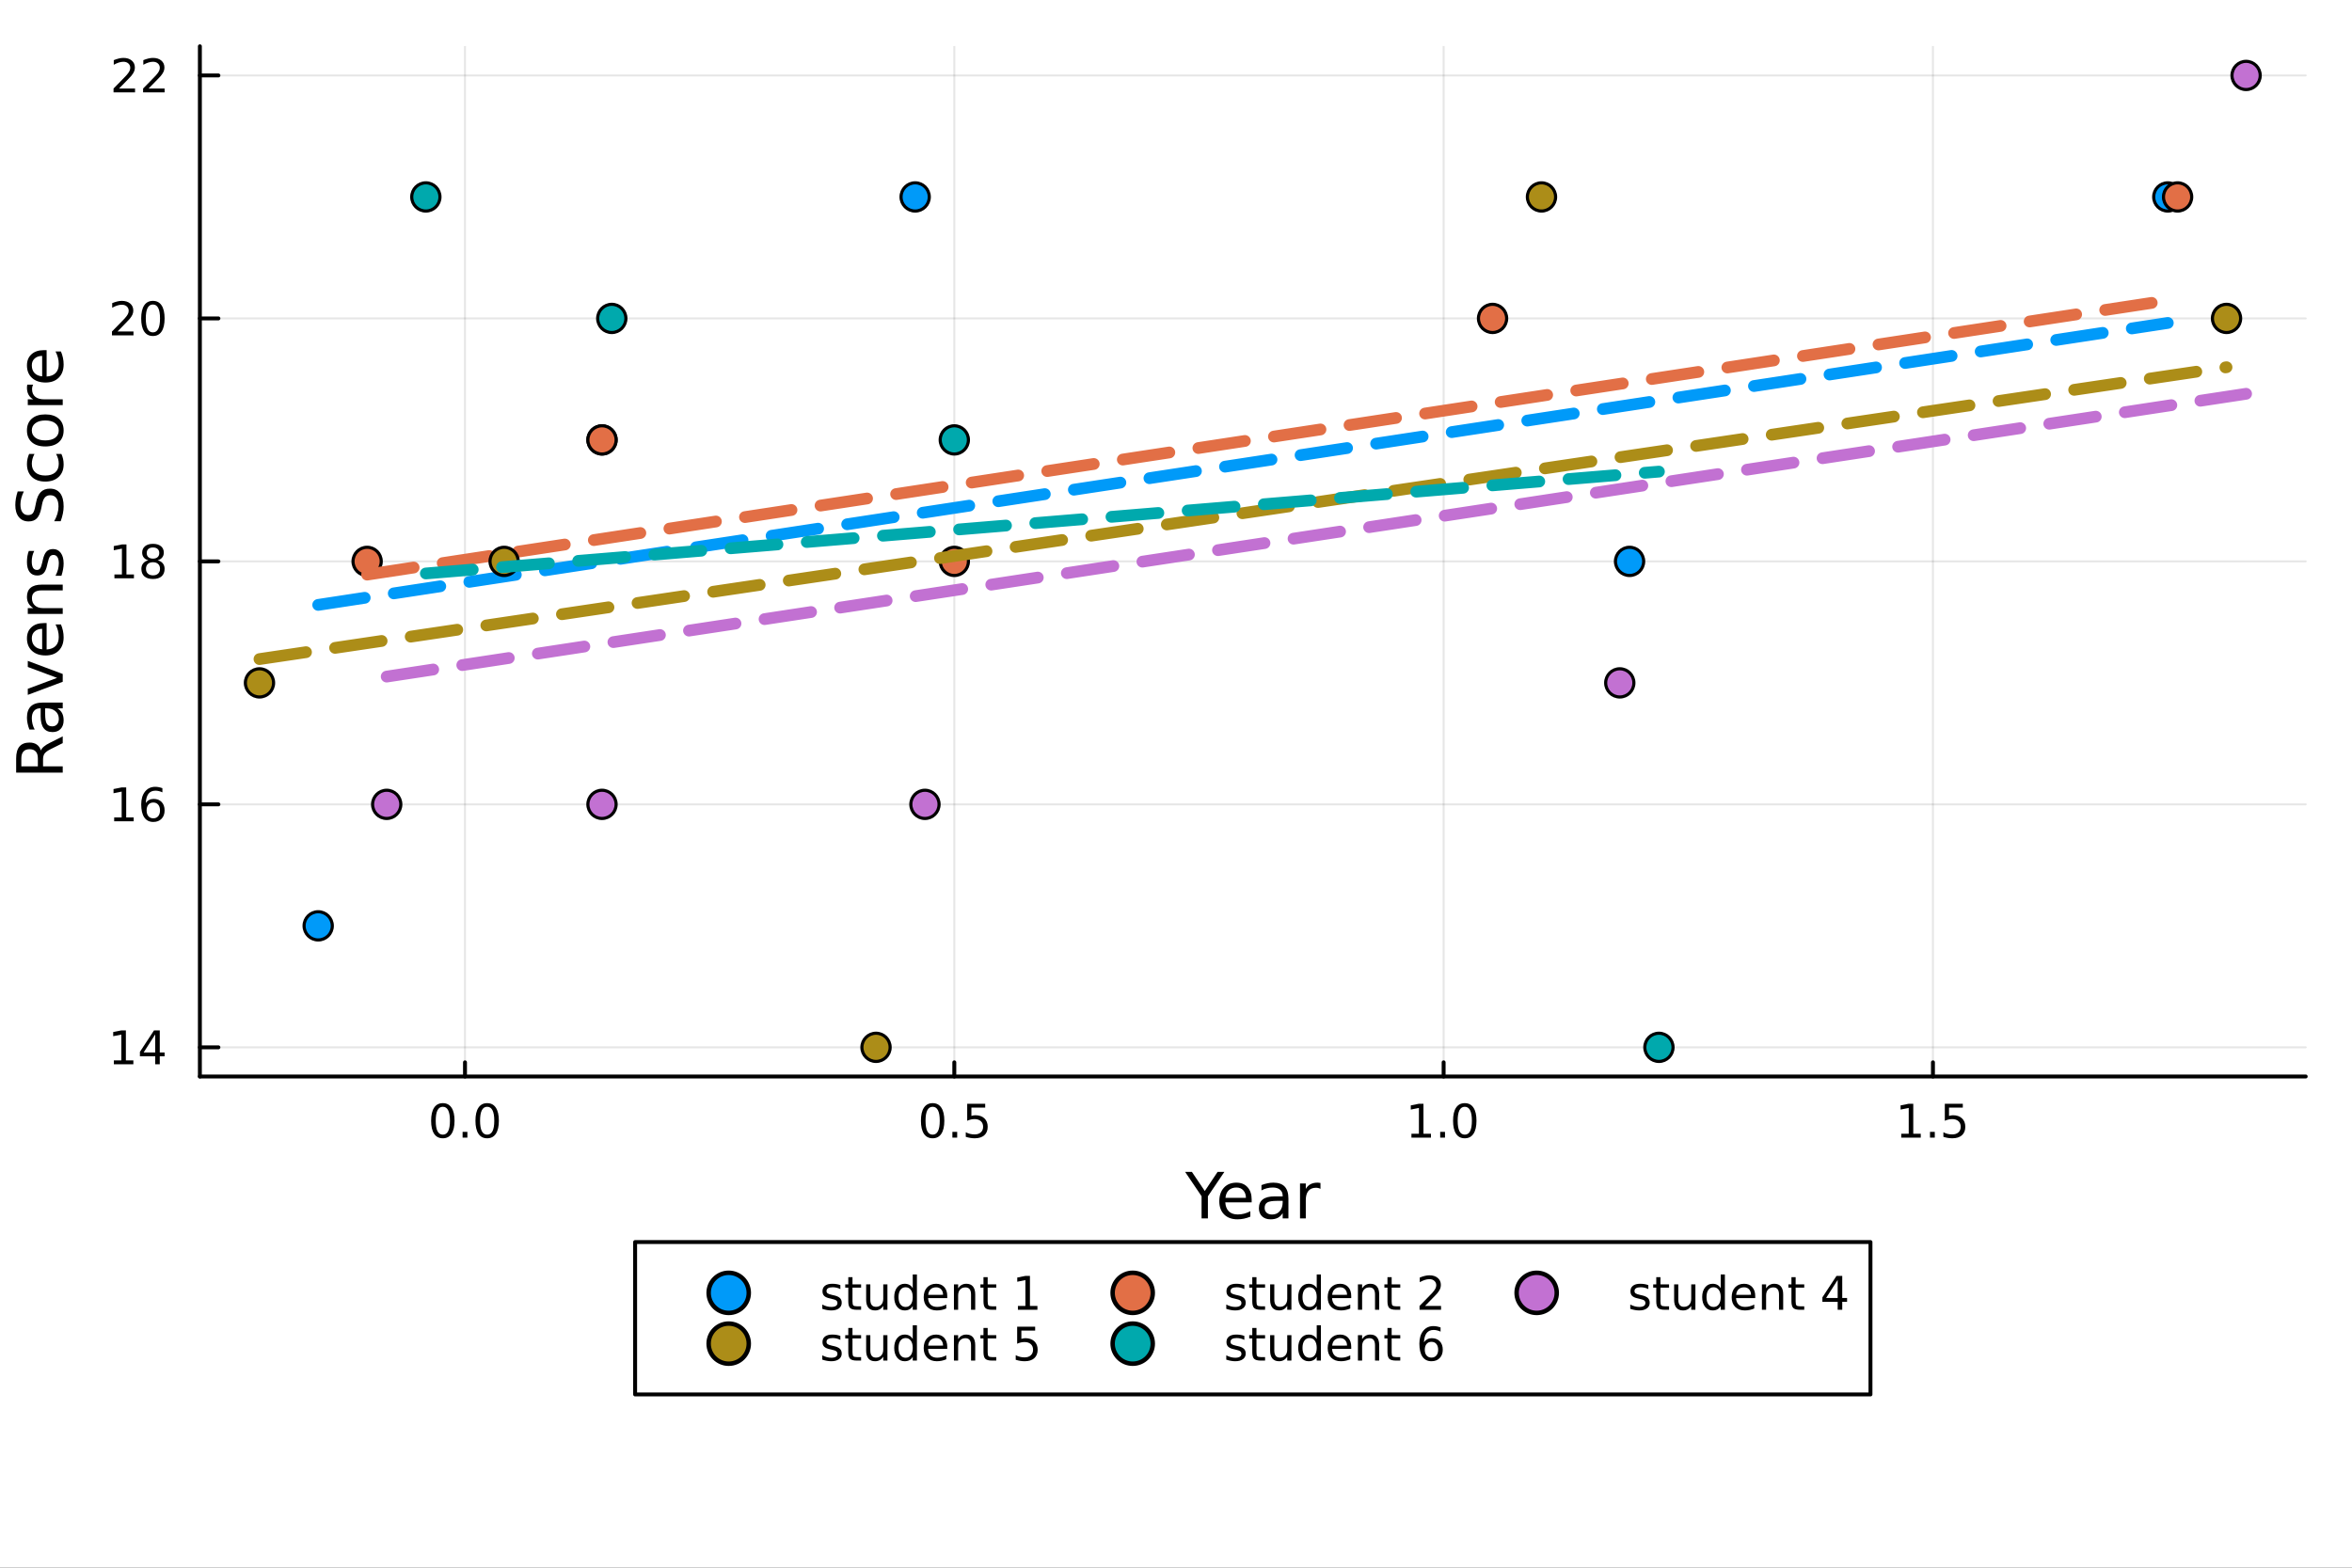 <?xml version="1.0" encoding="utf-8"?>
<svg xmlns="http://www.w3.org/2000/svg" xmlns:xlink="http://www.w3.org/1999/xlink" width="600" height="400" viewBox="0 0 2400 1600">
<rect x="0" y="0" width="2400" height="1600" fill="#333333" stroke="none"/>
<defs>
  <clipPath id="clip340">
    <rect x="0" y="0" width="2400" height="1600"/>
  </clipPath>
</defs>
<path clip-path="url(#clip340)" d="M0 1600 L2400 1600 L2400 0 L0 0  Z" fill="#ffffff" fill-rule="evenodd" fill-opacity="1"/>
<defs>
  <clipPath id="clip341">
    <rect x="480" y="0" width="1681" height="1600"/>
  </clipPath>
</defs>
<path clip-path="url(#clip340)" d="M203.964 1098.68 L2352.76 1098.68 L2352.76 47.244 L203.964 47.244  Z" fill="#ffffff" fill-rule="evenodd" fill-opacity="1"/>
<defs>
  <clipPath id="clip342">
    <rect x="203" y="47" width="2150" height="1052"/>
  </clipPath>
</defs>
<polyline clip-path="url(#clip342)" style="stroke:#000000; stroke-linecap:round; stroke-linejoin:round; stroke-width:2; stroke-opacity:0.1; fill:none" points="474.485,1098.68 474.485,47.244 "/>
<polyline clip-path="url(#clip342)" style="stroke:#000000; stroke-linecap:round; stroke-linejoin:round; stroke-width:2; stroke-opacity:0.1; fill:none" points="973.786,1098.68 973.786,47.244 "/>
<polyline clip-path="url(#clip342)" style="stroke:#000000; stroke-linecap:round; stroke-linejoin:round; stroke-width:2; stroke-opacity:0.1; fill:none" points="1473.09,1098.68 1473.09,47.244 "/>
<polyline clip-path="url(#clip342)" style="stroke:#000000; stroke-linecap:round; stroke-linejoin:round; stroke-width:2; stroke-opacity:0.1; fill:none" points="1972.39,1098.68 1972.39,47.244 "/>
<polyline clip-path="url(#clip342)" style="stroke:#000000; stroke-linecap:round; stroke-linejoin:round; stroke-width:2; stroke-opacity:0.1; fill:none" points="203.964,1068.92 2352.76,1068.92 "/>
<polyline clip-path="url(#clip342)" style="stroke:#000000; stroke-linecap:round; stroke-linejoin:round; stroke-width:2; stroke-opacity:0.1; fill:none" points="203.964,820.939 2352.76,820.939 "/>
<polyline clip-path="url(#clip342)" style="stroke:#000000; stroke-linecap:round; stroke-linejoin:round; stroke-width:2; stroke-opacity:0.1; fill:none" points="203.964,572.96 2352.76,572.96 "/>
<polyline clip-path="url(#clip342)" style="stroke:#000000; stroke-linecap:round; stroke-linejoin:round; stroke-width:2; stroke-opacity:0.1; fill:none" points="203.964,324.981 2352.76,324.981 "/>
<polyline clip-path="url(#clip342)" style="stroke:#000000; stroke-linecap:round; stroke-linejoin:round; stroke-width:2; stroke-opacity:0.1; fill:none" points="203.964,77.002 2352.76,77.002 "/>
<polyline clip-path="url(#clip340)" style="stroke:#000000; stroke-linecap:round; stroke-linejoin:round; stroke-width:4; stroke-opacity:1; fill:none" points="203.964,1098.68 2352.76,1098.68 "/>
<polyline clip-path="url(#clip340)" style="stroke:#000000; stroke-linecap:round; stroke-linejoin:round; stroke-width:4; stroke-opacity:1; fill:none" points="474.485,1098.68 474.485,1084.23 "/>
<polyline clip-path="url(#clip340)" style="stroke:#000000; stroke-linecap:round; stroke-linejoin:round; stroke-width:4; stroke-opacity:1; fill:none" points="973.786,1098.68 973.786,1084.23 "/>
<polyline clip-path="url(#clip340)" style="stroke:#000000; stroke-linecap:round; stroke-linejoin:round; stroke-width:4; stroke-opacity:1; fill:none" points="1473.09,1098.68 1473.09,1084.23 "/>
<polyline clip-path="url(#clip340)" style="stroke:#000000; stroke-linecap:round; stroke-linejoin:round; stroke-width:4; stroke-opacity:1; fill:none" points="1972.39,1098.68 1972.39,1084.23 "/>
<path clip-path="url(#clip340)" d="M451.869 1129.59 Q448.258 1129.59 446.43 1133.16 Q444.624 1136.7 444.624 1143.83 Q444.624 1150.94 446.43 1154.5 Q448.258 1158.04 451.869 1158.04 Q455.504 1158.04 457.309 1154.5 Q459.138 1150.94 459.138 1143.83 Q459.138 1136.7 457.309 1133.16 Q455.504 1129.59 451.869 1129.59 M451.869 1125.89 Q457.679 1125.89 460.735 1130.5 Q463.814 1135.08 463.814 1143.83 Q463.814 1152.56 460.735 1157.16 Q457.679 1161.75 451.869 1161.75 Q446.059 1161.75 442.98 1157.16 Q439.925 1152.56 439.925 1143.83 Q439.925 1135.08 442.98 1130.5 Q446.059 1125.89 451.869 1125.89 Z" fill="#000000" fill-rule="nonzero" fill-opacity="1" /><path clip-path="url(#clip340)" d="M472.031 1155.2 L476.915 1155.2 L476.915 1161.08 L472.031 1161.08 L472.031 1155.2 Z" fill="#000000" fill-rule="nonzero" fill-opacity="1" /><path clip-path="url(#clip340)" d="M497.101 1129.59 Q493.489 1129.59 491.661 1133.16 Q489.855 1136.7 489.855 1143.83 Q489.855 1150.94 491.661 1154.5 Q493.489 1158.04 497.101 1158.04 Q500.735 1158.04 502.54 1154.5 Q504.369 1150.94 504.369 1143.83 Q504.369 1136.7 502.54 1133.16 Q500.735 1129.59 497.101 1129.59 M497.101 1125.89 Q502.911 1125.89 505.966 1130.5 Q509.045 1135.08 509.045 1143.83 Q509.045 1152.56 505.966 1157.16 Q502.911 1161.75 497.101 1161.75 Q491.29 1161.75 488.212 1157.16 Q485.156 1152.56 485.156 1143.83 Q485.156 1135.08 488.212 1130.5 Q491.29 1125.89 497.101 1125.89 Z" fill="#000000" fill-rule="nonzero" fill-opacity="1" /><path clip-path="url(#clip340)" d="M951.668 1129.59 Q948.057 1129.59 946.228 1133.16 Q944.423 1136.7 944.423 1143.83 Q944.423 1150.94 946.228 1154.5 Q948.057 1158.04 951.668 1158.04 Q955.302 1158.04 957.108 1154.5 Q958.937 1150.94 958.937 1143.83 Q958.937 1136.7 957.108 1133.16 Q955.302 1129.59 951.668 1129.59 M951.668 1125.89 Q957.478 1125.89 960.534 1130.5 Q963.612 1135.08 963.612 1143.83 Q963.612 1152.56 960.534 1157.16 Q957.478 1161.75 951.668 1161.75 Q945.858 1161.75 942.779 1157.16 Q939.724 1152.56 939.724 1143.83 Q939.724 1135.08 942.779 1130.5 Q945.858 1125.89 951.668 1125.89 Z" fill="#000000" fill-rule="nonzero" fill-opacity="1" /><path clip-path="url(#clip340)" d="M971.83 1155.2 L976.714 1155.2 L976.714 1161.08 L971.83 1161.08 L971.83 1155.2 Z" fill="#000000" fill-rule="nonzero" fill-opacity="1" /><path clip-path="url(#clip340)" d="M986.946 1126.52 L1005.3 1126.52 L1005.3 1130.45 L991.228 1130.45 L991.228 1138.92 Q992.247 1138.58 993.265 1138.41 Q994.284 1138.23 995.302 1138.23 Q1001.09 1138.23 1004.47 1141.4 Q1007.85 1144.57 1007.85 1149.99 Q1007.85 1155.57 1004.38 1158.67 Q1000.9 1161.75 994.585 1161.75 Q992.409 1161.75 990.14 1161.38 Q987.895 1161.01 985.487 1160.27 L985.487 1155.57 Q987.571 1156.7 989.793 1157.26 Q992.015 1157.81 994.492 1157.81 Q998.497 1157.81 1000.83 1155.7 Q1003.17 1153.6 1003.17 1149.99 Q1003.17 1146.38 1000.83 1144.27 Q998.497 1142.16 994.492 1142.16 Q992.617 1142.16 990.742 1142.58 Q988.89 1143 986.946 1143.88 L986.946 1126.52 Z" fill="#000000" fill-rule="nonzero" fill-opacity="1" /><path clip-path="url(#clip340)" d="M1440.24 1157.14 L1447.88 1157.14 L1447.88 1130.77 L1439.57 1132.44 L1439.57 1128.18 L1447.83 1126.52 L1452.51 1126.52 L1452.51 1157.14 L1460.15 1157.14 L1460.15 1161.08 L1440.24 1161.08 L1440.24 1157.14 Z" fill="#000000" fill-rule="nonzero" fill-opacity="1" /><path clip-path="url(#clip340)" d="M1469.59 1155.2 L1474.48 1155.2 L1474.48 1161.08 L1469.59 1161.08 L1469.59 1155.2 Z" fill="#000000" fill-rule="nonzero" fill-opacity="1" /><path clip-path="url(#clip340)" d="M1494.66 1129.59 Q1491.05 1129.59 1489.22 1133.16 Q1487.42 1136.7 1487.42 1143.83 Q1487.42 1150.94 1489.22 1154.5 Q1491.05 1158.04 1494.66 1158.04 Q1498.3 1158.04 1500.1 1154.5 Q1501.93 1150.94 1501.93 1143.83 Q1501.93 1136.7 1500.1 1133.16 Q1498.3 1129.59 1494.66 1129.59 M1494.66 1125.89 Q1500.47 1125.89 1503.53 1130.5 Q1506.61 1135.08 1506.61 1143.83 Q1506.61 1152.56 1503.53 1157.16 Q1500.47 1161.75 1494.66 1161.75 Q1488.85 1161.75 1485.77 1157.16 Q1482.72 1152.56 1482.72 1143.83 Q1482.72 1135.08 1485.77 1130.5 Q1488.85 1125.89 1494.66 1125.89 Z" fill="#000000" fill-rule="nonzero" fill-opacity="1" /><path clip-path="url(#clip340)" d="M1940.04 1157.14 L1947.68 1157.14 L1947.68 1130.77 L1939.37 1132.44 L1939.37 1128.18 L1947.63 1126.52 L1952.31 1126.52 L1952.31 1157.14 L1959.95 1157.14 L1959.95 1161.08 L1940.04 1161.08 L1940.04 1157.14 Z" fill="#000000" fill-rule="nonzero" fill-opacity="1" /><path clip-path="url(#clip340)" d="M1969.39 1155.2 L1974.27 1155.2 L1974.27 1161.08 L1969.39 1161.08 L1969.39 1155.2 Z" fill="#000000" fill-rule="nonzero" fill-opacity="1" /><path clip-path="url(#clip340)" d="M1984.51 1126.52 L2002.86 1126.52 L2002.86 1130.45 L1988.79 1130.45 L1988.79 1138.92 Q1989.81 1138.58 1990.83 1138.41 Q1991.84 1138.23 1992.86 1138.23 Q1998.65 1138.23 2002.03 1141.4 Q2005.41 1144.57 2005.41 1149.99 Q2005.41 1155.57 2001.94 1158.67 Q1998.46 1161.75 1992.15 1161.75 Q1989.97 1161.75 1987.7 1161.38 Q1985.46 1161.01 1983.05 1160.27 L1983.05 1155.57 Q1985.13 1156.7 1987.35 1157.26 Q1989.58 1157.81 1992.05 1157.81 Q1996.06 1157.81 1998.4 1155.7 Q2000.73 1153.6 2000.73 1149.99 Q2000.73 1146.38 1998.4 1144.27 Q1996.06 1142.16 1992.05 1142.16 Q1990.18 1142.16 1988.3 1142.58 Q1986.45 1143 1984.51 1143.88 L1984.51 1126.52 Z" fill="#000000" fill-rule="nonzero" fill-opacity="1" /><path clip-path="url(#clip340)" d="M1209.29 1196.02 L1216.2 1196.02 L1229.38 1215.56 L1242.46 1196.02 L1249.36 1196.02 L1232.56 1220.91 L1232.56 1243.54 L1226.1 1243.54 L1226.1 1220.91 L1209.29 1196.02 Z" fill="#000000" fill-rule="nonzero" fill-opacity="1" /><path clip-path="url(#clip340)" d="M1277.21 1224.25 L1277.21 1227.12 L1250.29 1227.12 Q1250.67 1233.16 1253.92 1236.35 Q1257.19 1239.5 1263.02 1239.5 Q1266.39 1239.5 1269.54 1238.67 Q1272.73 1237.84 1275.85 1236.19 L1275.85 1241.73 Q1272.69 1243.06 1269.38 1243.76 Q1266.07 1244.46 1262.67 1244.46 Q1254.14 1244.46 1249.14 1239.5 Q1244.18 1234.53 1244.18 1226.07 Q1244.18 1217.31 1248.89 1212.19 Q1253.63 1207.03 1261.65 1207.03 Q1268.84 1207.03 1273.01 1211.68 Q1277.21 1216.29 1277.21 1224.25 M1271.36 1222.53 Q1271.29 1217.73 1268.65 1214.86 Q1266.04 1212 1261.71 1212 Q1256.81 1212 1253.85 1214.77 Q1250.92 1217.54 1250.48 1222.56 L1271.36 1222.53 Z" fill="#000000" fill-rule="nonzero" fill-opacity="1" /><path clip-path="url(#clip340)" d="M1303.03 1225.62 Q1295.93 1225.62 1293.19 1227.24 Q1290.45 1228.87 1290.45 1232.78 Q1290.45 1235.9 1292.49 1237.75 Q1294.56 1239.56 1298.09 1239.56 Q1302.96 1239.56 1305.89 1236.12 Q1308.85 1232.65 1308.85 1226.92 L1308.85 1225.62 L1303.03 1225.62 M1314.71 1223.2 L1314.71 1243.54 L1308.85 1243.54 L1308.85 1238.13 Q1306.85 1241.37 1303.85 1242.93 Q1300.86 1244.46 1296.53 1244.46 Q1291.06 1244.46 1287.81 1241.41 Q1284.6 1238.32 1284.6 1233.16 Q1284.6 1227.15 1288.61 1224.09 Q1292.65 1221.04 1300.64 1221.04 L1308.85 1221.04 L1308.85 1220.46 Q1308.85 1216.42 1306.18 1214.23 Q1303.54 1212 1298.73 1212 Q1295.67 1212 1292.78 1212.73 Q1289.88 1213.46 1287.21 1214.93 L1287.21 1209.51 Q1290.42 1208.27 1293.45 1207.67 Q1296.47 1207.03 1299.33 1207.03 Q1307.07 1207.03 1310.89 1211.04 Q1314.71 1215.05 1314.71 1223.2 Z" fill="#000000" fill-rule="nonzero" fill-opacity="1" /><path clip-path="url(#clip340)" d="M1347.43 1213.37 Q1346.44 1212.79 1345.26 1212.54 Q1344.12 1212.25 1342.72 1212.25 Q1337.75 1212.25 1335.08 1215.5 Q1332.44 1218.71 1332.44 1224.76 L1332.44 1243.54 L1326.55 1243.54 L1326.55 1207.89 L1332.44 1207.89 L1332.44 1213.43 Q1334.28 1210.18 1337.24 1208.62 Q1340.2 1207.03 1344.44 1207.03 Q1345.04 1207.03 1345.77 1207.13 Q1346.5 1207.19 1347.4 1207.35 L1347.43 1213.37 Z" fill="#000000" fill-rule="nonzero" fill-opacity="1" /><polyline clip-path="url(#clip340)" style="stroke:#000000; stroke-linecap:round; stroke-linejoin:round; stroke-width:4; stroke-opacity:1; fill:none" points="203.964,1098.68 203.964,47.244 "/>
<polyline clip-path="url(#clip340)" style="stroke:#000000; stroke-linecap:round; stroke-linejoin:round; stroke-width:4; stroke-opacity:1; fill:none" points="203.964,1068.92 222.861,1068.92 "/>
<polyline clip-path="url(#clip340)" style="stroke:#000000; stroke-linecap:round; stroke-linejoin:round; stroke-width:4; stroke-opacity:1; fill:none" points="203.964,820.939 222.861,820.939 "/>
<polyline clip-path="url(#clip340)" style="stroke:#000000; stroke-linecap:round; stroke-linejoin:round; stroke-width:4; stroke-opacity:1; fill:none" points="203.964,572.96 222.861,572.96 "/>
<polyline clip-path="url(#clip340)" style="stroke:#000000; stroke-linecap:round; stroke-linejoin:round; stroke-width:4; stroke-opacity:1; fill:none" points="203.964,324.981 222.861,324.981 "/>
<polyline clip-path="url(#clip340)" style="stroke:#000000; stroke-linecap:round; stroke-linejoin:round; stroke-width:4; stroke-opacity:1; fill:none" points="203.964,77.002 222.861,77.002 "/>
<path clip-path="url(#clip340)" d="M116.181 1082.26 L123.82 1082.26 L123.82 1055.9 L115.51 1057.56 L115.51 1053.3 L123.774 1051.64 L128.45 1051.64 L128.45 1082.26 L136.089 1082.26 L136.089 1086.2 L116.181 1086.2 L116.181 1082.26 Z" fill="#000000" fill-rule="nonzero" fill-opacity="1" /><path clip-path="url(#clip340)" d="M158.38 1055.71 L146.575 1074.16 L158.38 1074.16 L158.38 1055.71 M157.153 1051.64 L163.033 1051.64 L163.033 1074.16 L167.964 1074.16 L167.964 1078.05 L163.033 1078.05 L163.033 1086.2 L158.38 1086.2 L158.38 1078.05 L142.779 1078.05 L142.779 1073.54 L157.153 1051.64 Z" fill="#000000" fill-rule="nonzero" fill-opacity="1" /><path clip-path="url(#clip340)" d="M116.506 834.284 L124.144 834.284 L124.144 807.918 L115.834 809.585 L115.834 805.325 L124.098 803.659 L128.774 803.659 L128.774 834.284 L136.413 834.284 L136.413 838.219 L116.506 838.219 L116.506 834.284 Z" fill="#000000" fill-rule="nonzero" fill-opacity="1" /><path clip-path="url(#clip340)" d="M156.436 819.075 Q153.288 819.075 151.436 821.228 Q149.607 823.381 149.607 827.131 Q149.607 830.858 151.436 833.034 Q153.288 835.186 156.436 835.186 Q159.584 835.186 161.413 833.034 Q163.265 830.858 163.265 827.131 Q163.265 823.381 161.413 821.228 Q159.584 819.075 156.436 819.075 M165.718 804.423 L165.718 808.682 Q163.959 807.849 162.153 807.409 Q160.371 806.969 158.612 806.969 Q153.982 806.969 151.528 810.094 Q149.098 813.219 148.751 819.538 Q150.116 817.524 152.177 816.46 Q154.237 815.372 156.714 815.372 Q161.922 815.372 164.931 818.543 Q167.964 821.691 167.964 827.131 Q167.964 832.455 164.815 835.672 Q161.667 838.89 156.436 838.89 Q150.441 838.89 147.269 834.307 Q144.098 829.7 144.098 820.973 Q144.098 812.779 147.987 807.918 Q151.876 803.034 158.427 803.034 Q160.186 803.034 161.968 803.381 Q163.774 803.728 165.718 804.423 Z" fill="#000000" fill-rule="nonzero" fill-opacity="1" /><path clip-path="url(#clip340)" d="M116.76 586.305 L124.399 586.305 L124.399 559.939 L116.089 561.606 L116.089 557.346 L124.353 555.68 L129.029 555.68 L129.029 586.305 L136.667 586.305 L136.667 590.24 L116.76 590.24 L116.76 586.305 Z" fill="#000000" fill-rule="nonzero" fill-opacity="1" /><path clip-path="url(#clip340)" d="M156.112 573.828 Q152.778 573.828 150.857 575.61 Q148.959 577.393 148.959 580.518 Q148.959 583.643 150.857 585.425 Q152.778 587.207 156.112 587.207 Q159.445 587.207 161.366 585.425 Q163.288 583.619 163.288 580.518 Q163.288 577.393 161.366 575.61 Q159.468 573.828 156.112 573.828 M151.436 571.837 Q148.427 571.096 146.737 569.036 Q145.07 566.976 145.07 564.013 Q145.07 559.869 148.01 557.462 Q150.973 555.055 156.112 555.055 Q161.274 555.055 164.214 557.462 Q167.153 559.869 167.153 564.013 Q167.153 566.976 165.464 569.036 Q163.797 571.096 160.811 571.837 Q164.19 572.624 166.065 574.916 Q167.964 577.207 167.964 580.518 Q167.964 585.541 164.885 588.226 Q161.829 590.911 156.112 590.911 Q150.394 590.911 147.316 588.226 Q144.26 585.541 144.26 580.518 Q144.26 577.207 146.158 574.916 Q148.056 572.624 151.436 571.837 M149.723 564.453 Q149.723 567.138 151.39 568.643 Q153.079 570.147 156.112 570.147 Q159.121 570.147 160.811 568.643 Q162.524 567.138 162.524 564.453 Q162.524 561.768 160.811 560.263 Q159.121 558.758 156.112 558.758 Q153.079 558.758 151.39 560.263 Q149.723 561.768 149.723 564.453 Z" fill="#000000" fill-rule="nonzero" fill-opacity="1" /><path clip-path="url(#clip340)" d="M119.885 338.325 L136.204 338.325 L136.204 342.261 L114.26 342.261 L114.26 338.325 Q116.922 335.571 121.505 330.941 Q126.112 326.289 127.292 324.946 Q129.538 322.423 130.417 320.687 Q131.32 318.927 131.32 317.238 Q131.32 314.483 129.376 312.747 Q127.455 311.011 124.353 311.011 Q122.154 311.011 119.7 311.775 Q117.269 312.539 114.492 314.089 L114.492 309.367 Q117.316 308.233 119.769 307.654 Q122.223 307.076 124.26 307.076 Q129.63 307.076 132.825 309.761 Q136.019 312.446 136.019 316.937 Q136.019 319.066 135.209 320.988 Q134.422 322.886 132.316 325.478 Q131.737 326.15 128.635 329.367 Q125.533 332.562 119.885 338.325 Z" fill="#000000" fill-rule="nonzero" fill-opacity="1" /><path clip-path="url(#clip340)" d="M156.019 310.779 Q152.408 310.779 150.579 314.344 Q148.774 317.886 148.774 325.015 Q148.774 332.122 150.579 335.687 Q152.408 339.228 156.019 339.228 Q159.653 339.228 161.459 335.687 Q163.288 332.122 163.288 325.015 Q163.288 317.886 161.459 314.344 Q159.653 310.779 156.019 310.779 M156.019 307.076 Q161.829 307.076 164.885 311.682 Q167.964 316.265 167.964 325.015 Q167.964 333.742 164.885 338.349 Q161.829 342.932 156.019 342.932 Q150.209 342.932 147.13 338.349 Q144.075 333.742 144.075 325.015 Q144.075 316.265 147.13 311.682 Q150.209 307.076 156.019 307.076 Z" fill="#000000" fill-rule="nonzero" fill-opacity="1" /><path clip-path="url(#clip340)" d="M121.482 90.346 L137.802 90.346 L137.802 94.282 L115.857 94.282 L115.857 90.346 Q118.519 87.592 123.103 82.962 Q127.709 78.309 128.89 76.967 Q131.135 74.444 132.015 72.708 Q132.917 70.948 132.917 69.259 Q132.917 66.504 130.973 64.768 Q129.052 63.032 125.95 63.032 Q123.751 63.032 121.297 63.796 Q118.867 64.559 116.089 66.11 L116.089 61.388 Q118.913 60.254 121.367 59.675 Q123.82 59.097 125.857 59.097 Q131.228 59.097 134.422 61.782 Q137.617 64.467 137.617 68.958 Q137.617 71.087 136.806 73.008 Q136.019 74.907 133.913 77.499 Q133.334 78.171 130.232 81.388 Q127.13 84.583 121.482 90.346 Z" fill="#000000" fill-rule="nonzero" fill-opacity="1" /><path clip-path="url(#clip340)" d="M151.644 90.346 L167.964 90.346 L167.964 94.282 L146.019 94.282 L146.019 90.346 Q148.681 87.592 153.265 82.962 Q157.871 78.309 159.052 76.967 Q161.297 74.444 162.177 72.708 Q163.079 70.948 163.079 69.259 Q163.079 66.504 161.135 64.768 Q159.214 63.032 156.112 63.032 Q153.913 63.032 151.459 63.796 Q149.028 64.559 146.251 66.11 L146.251 61.388 Q149.075 60.254 151.528 59.675 Q153.982 59.097 156.019 59.097 Q161.39 59.097 164.584 61.782 Q167.778 64.467 167.778 68.958 Q167.778 71.087 166.968 73.008 Q166.181 74.907 164.075 77.499 Q163.496 78.171 160.394 81.388 Q157.292 84.583 151.644 90.346 Z" fill="#000000" fill-rule="nonzero" fill-opacity="1" /><path clip-path="url(#clip340)" d="M41.724 766.016 Q42.424 763.947 44.716 762.005 Q47.008 760.032 51.018 758.059 L64.004 751.534 L64.004 758.44 L51.814 764.52 Q47.039 766.875 45.48 769.103 Q43.92 771.299 43.92 775.119 L43.92 782.121 L64.004 782.121 L64.004 788.55 L16.484 788.55 L16.484 774.036 Q16.484 765.888 19.89 761.878 Q23.296 757.868 30.17 757.868 Q34.658 757.868 37.618 759.968 Q40.578 762.037 41.724 766.016 M21.768 782.121 L38.637 782.121 L38.637 774.036 Q38.637 769.389 36.504 767.034 Q34.34 764.647 30.17 764.647 Q26.001 764.647 23.9 767.034 Q21.768 769.389 21.768 774.036 L21.768 782.121 Z" fill="#000000" fill-rule="nonzero" fill-opacity="1" /><path clip-path="url(#clip340)" d="M46.085 728.744 Q46.085 735.842 47.708 738.579 Q49.331 741.317 53.246 741.317 Q56.365 741.317 58.211 739.28 Q60.026 737.211 60.026 733.678 Q60.026 728.808 56.588 725.88 Q53.119 722.92 47.39 722.92 L46.085 722.92 L46.085 728.744 M43.666 717.063 L64.004 717.063 L64.004 722.92 L58.593 722.92 Q61.84 724.925 63.399 727.917 Q64.927 730.909 64.927 735.237 Q64.927 740.712 61.872 743.959 Q58.784 747.173 53.628 747.173 Q47.612 747.173 44.557 743.163 Q41.501 739.121 41.501 731.132 L41.501 722.92 L40.928 722.92 Q36.886 722.92 34.69 725.593 Q32.462 728.235 32.462 733.041 Q32.462 736.097 33.194 738.993 Q33.926 741.89 35.39 744.563 L29.98 744.563 Q28.738 741.349 28.133 738.325 Q27.497 735.301 27.497 732.437 Q27.497 724.702 31.507 720.883 Q35.518 717.063 43.666 717.063 Z" fill="#000000" fill-rule="nonzero" fill-opacity="1" /><path clip-path="url(#clip340)" d="M28.356 709.202 L28.356 702.995 L58.275 691.855 L28.356 680.715 L28.356 674.509 L64.004 687.877 L64.004 695.834 L28.356 709.202 Z" fill="#000000" fill-rule="nonzero" fill-opacity="1" /><path clip-path="url(#clip340)" d="M44.716 635.932 L47.581 635.932 L47.581 662.859 Q53.628 662.477 56.811 659.231 Q59.962 655.953 59.962 650.128 Q59.962 646.754 59.134 643.603 Q58.307 640.42 56.652 637.301 L62.19 637.301 Q63.527 640.452 64.227 643.762 Q64.927 647.072 64.927 650.478 Q64.927 659.008 59.962 664.005 Q54.997 668.97 46.53 668.97 Q37.777 668.97 32.653 664.26 Q27.497 659.517 27.497 651.497 Q27.497 644.303 32.144 640.134 Q36.759 635.932 44.716 635.932 M42.997 641.789 Q38.191 641.853 35.327 644.494 Q32.462 647.104 32.462 651.433 Q32.462 656.335 35.231 659.295 Q38 662.223 43.029 662.668 L42.997 641.789 Z" fill="#000000" fill-rule="nonzero" fill-opacity="1" /><path clip-path="url(#clip340)" d="M42.488 596.688 L64.004 596.688 L64.004 602.544 L42.679 602.544 Q37.618 602.544 35.104 604.518 Q32.589 606.491 32.589 610.438 Q32.589 615.18 35.613 617.918 Q38.637 620.655 43.857 620.655 L64.004 620.655 L64.004 626.543 L28.356 626.543 L28.356 620.655 L33.894 620.655 Q30.68 618.554 29.088 615.721 Q27.497 612.857 27.497 609.133 Q27.497 602.99 31.316 599.839 Q35.104 596.688 42.488 596.688 Z" fill="#000000" fill-rule="nonzero" fill-opacity="1" /><path clip-path="url(#clip340)" d="M29.407 562.281 L34.945 562.281 Q33.672 564.764 33.035 567.437 Q32.398 570.111 32.398 572.976 Q32.398 577.336 33.735 579.532 Q35.072 581.697 37.746 581.697 Q39.783 581.697 40.96 580.137 Q42.106 578.577 43.157 573.867 L43.602 571.862 Q44.939 565.623 47.39 563.013 Q49.809 560.372 54.169 560.372 Q59.134 560.372 62.031 564.318 Q64.927 568.233 64.927 575.108 Q64.927 577.973 64.354 581.092 Q63.813 584.179 62.699 587.617 L56.652 587.617 Q58.339 584.37 59.198 581.219 Q60.026 578.068 60.026 574.981 Q60.026 570.843 58.625 568.615 Q57.193 566.387 54.615 566.387 Q52.228 566.387 50.955 568.01 Q49.681 569.602 48.504 575.044 L48.026 577.082 Q46.88 582.524 44.525 584.943 Q42.138 587.362 38 587.362 Q32.971 587.362 30.234 583.797 Q27.497 580.233 27.497 573.676 Q27.497 570.429 27.974 567.565 Q28.452 564.7 29.407 562.281 Z" fill="#000000" fill-rule="nonzero" fill-opacity="1" /><path clip-path="url(#clip340)" d="M18.044 501.584 L24.314 501.584 Q22.563 505.245 21.704 508.491 Q20.845 511.738 20.845 514.761 Q20.845 520.013 22.882 522.878 Q24.919 525.71 28.674 525.71 Q31.826 525.71 33.449 523.832 Q35.04 521.923 36.027 516.639 L36.823 512.756 Q38.191 505.563 41.66 502.157 Q45.098 498.72 50.891 498.72 Q57.798 498.72 61.362 503.367 Q64.927 507.982 64.927 516.926 Q64.927 520.299 64.163 524.119 Q63.399 527.906 61.904 531.98 L55.283 531.98 Q57.479 528.066 58.593 524.31 Q59.707 520.554 59.707 516.926 Q59.707 511.419 57.543 508.427 Q55.379 505.435 51.368 505.435 Q47.867 505.435 45.894 507.6 Q43.92 509.732 42.934 514.634 L42.17 518.549 Q40.737 525.742 37.682 528.957 Q34.626 532.171 29.184 532.171 Q22.882 532.171 19.253 527.747 Q15.625 523.291 15.625 515.493 Q15.625 512.151 16.23 508.682 Q16.834 505.213 18.044 501.584 Z" fill="#000000" fill-rule="nonzero" fill-opacity="1" /><path clip-path="url(#clip340)" d="M29.725 463.294 L35.199 463.294 Q33.831 465.777 33.162 468.292 Q32.462 470.774 32.462 473.32 Q32.462 479.018 36.09 482.169 Q39.687 485.32 46.212 485.32 Q52.737 485.32 56.365 482.169 Q59.962 479.018 59.962 473.32 Q59.962 470.774 59.294 468.292 Q58.593 465.777 57.225 463.294 L62.636 463.294 Q63.781 465.745 64.354 468.387 Q64.927 470.997 64.927 473.957 Q64.927 482.01 59.866 486.752 Q54.806 491.495 46.212 491.495 Q37.491 491.495 32.494 486.72 Q27.497 481.914 27.497 473.575 Q27.497 470.87 28.07 468.292 Q28.611 465.713 29.725 463.294 Z" fill="#000000" fill-rule="nonzero" fill-opacity="1" /><path clip-path="url(#clip340)" d="M32.462 439.296 Q32.462 444.006 36.154 446.744 Q39.815 449.481 46.212 449.481 Q52.609 449.481 56.302 446.775 Q59.962 444.038 59.962 439.296 Q59.962 434.617 56.27 431.88 Q52.578 429.142 46.212 429.142 Q39.878 429.142 36.186 431.88 Q32.462 434.617 32.462 439.296 M27.497 439.296 Q27.497 431.657 32.462 427.296 Q37.427 422.936 46.212 422.936 Q54.965 422.936 59.962 427.296 Q64.927 431.657 64.927 439.296 Q64.927 446.966 59.962 451.327 Q54.965 455.656 46.212 455.656 Q37.427 455.656 32.462 451.327 Q27.497 446.966 27.497 439.296 Z" fill="#000000" fill-rule="nonzero" fill-opacity="1" /><path clip-path="url(#clip340)" d="M33.831 392.571 Q33.258 393.558 33.003 394.736 Q32.717 395.882 32.717 397.282 Q32.717 402.247 35.963 404.921 Q39.178 407.563 45.225 407.563 L64.004 407.563 L64.004 413.451 L28.356 413.451 L28.356 407.563 L33.894 407.563 Q30.648 405.717 29.088 402.757 Q27.497 399.797 27.497 395.563 Q27.497 394.959 27.592 394.227 Q27.656 393.495 27.815 392.603 L33.831 392.571 Z" fill="#000000" fill-rule="nonzero" fill-opacity="1" /><path clip-path="url(#clip340)" d="M44.716 357.369 L47.581 357.369 L47.581 384.296 Q53.628 383.914 56.811 380.668 Q59.962 377.389 59.962 371.565 Q59.962 368.191 59.134 365.04 Q58.307 361.857 56.652 358.738 L62.19 358.738 Q63.527 361.889 64.227 365.199 Q64.927 368.509 64.927 371.915 Q64.927 380.445 59.962 385.442 Q54.997 390.407 46.53 390.407 Q37.777 390.407 32.653 385.697 Q27.497 380.954 27.497 372.933 Q27.497 365.74 32.144 361.571 Q36.759 357.369 44.716 357.369 M42.997 363.226 Q38.191 363.289 35.327 365.931 Q32.462 368.541 32.462 372.87 Q32.462 377.771 35.231 380.731 Q38 383.66 43.029 384.105 L42.997 363.226 Z" fill="#000000" fill-rule="nonzero" fill-opacity="1" /><circle clip-path="url(#clip342)" cx="324.695" cy="944.928" r="14.4" fill="#009af9" fill-rule="evenodd" fill-opacity="1" stroke="#000000" stroke-opacity="1" stroke-width="3.2"/>
<circle clip-path="url(#clip342)" cx="614.289" cy="448.97" r="14.4" fill="#009af9" fill-rule="evenodd" fill-opacity="1" stroke="#000000" stroke-opacity="1" stroke-width="3.2"/>
<circle clip-path="url(#clip342)" cx="933.842" cy="200.991" r="14.4" fill="#009af9" fill-rule="evenodd" fill-opacity="1" stroke="#000000" stroke-opacity="1" stroke-width="3.2"/>
<circle clip-path="url(#clip342)" cx="1662.82" cy="572.96" r="14.4" fill="#009af9" fill-rule="evenodd" fill-opacity="1" stroke="#000000" stroke-opacity="1" stroke-width="3.2"/>
<circle clip-path="url(#clip342)" cx="2212.05" cy="200.991" r="14.4" fill="#009af9" fill-rule="evenodd" fill-opacity="1" stroke="#000000" stroke-opacity="1" stroke-width="3.2"/>
<polyline clip-path="url(#clip342)" style="stroke:#009af9; stroke-linecap:round; stroke-linejoin:round; stroke-width:12; stroke-opacity:1; fill:none" stroke-dasharray="48, 30" points="324.695,617.357 614.289,573.205 933.842,524.486 1662.82,413.344 2212.05,329.608 "/>
<circle clip-path="url(#clip342)" cx="374.625" cy="572.96" r="14.4" fill="#e26f46" fill-rule="evenodd" fill-opacity="1" stroke="#000000" stroke-opacity="1" stroke-width="3.2"/>
<circle clip-path="url(#clip342)" cx="614.289" cy="448.97" r="14.4" fill="#e26f46" fill-rule="evenodd" fill-opacity="1" stroke="#000000" stroke-opacity="1" stroke-width="3.2"/>
<circle clip-path="url(#clip342)" cx="973.786" cy="572.96" r="14.4" fill="#e26f46" fill-rule="evenodd" fill-opacity="1" stroke="#000000" stroke-opacity="1" stroke-width="3.2"/>
<circle clip-path="url(#clip342)" cx="1523.02" cy="324.981" r="14.4" fill="#e26f46" fill-rule="evenodd" fill-opacity="1" stroke="#000000" stroke-opacity="1" stroke-width="3.2"/>
<circle clip-path="url(#clip342)" cx="2222.04" cy="200.991" r="14.4" fill="#e26f46" fill-rule="evenodd" fill-opacity="1" stroke="#000000" stroke-opacity="1" stroke-width="3.2"/>
<polyline clip-path="url(#clip342)" style="stroke:#e26f46; stroke-linecap:round; stroke-linejoin:round; stroke-width:12; stroke-opacity:1; fill:none" stroke-dasharray="48, 30" points="374.625,586.454 614.289,549.955 973.786,495.206 1523.02,411.562 2222.04,305.106 "/>
<circle clip-path="url(#clip342)" cx="394.597" cy="820.939" r="14.4" fill="#c271d2" fill-rule="evenodd" fill-opacity="1" stroke="#000000" stroke-opacity="1" stroke-width="3.2"/>
<circle clip-path="url(#clip342)" cx="614.289" cy="820.939" r="14.4" fill="#c271d2" fill-rule="evenodd" fill-opacity="1" stroke="#000000" stroke-opacity="1" stroke-width="3.2"/>
<circle clip-path="url(#clip342)" cx="943.828" cy="820.939" r="14.4" fill="#c271d2" fill-rule="evenodd" fill-opacity="1" stroke="#000000" stroke-opacity="1" stroke-width="3.2"/>
<circle clip-path="url(#clip342)" cx="1652.84" cy="696.949" r="14.4" fill="#c271d2" fill-rule="evenodd" fill-opacity="1" stroke="#000000" stroke-opacity="1" stroke-width="3.2"/>
<circle clip-path="url(#clip342)" cx="2291.94" cy="77.002" r="14.4" fill="#c271d2" fill-rule="evenodd" fill-opacity="1" stroke="#000000" stroke-opacity="1" stroke-width="3.2"/>
<polyline clip-path="url(#clip342)" style="stroke:#c271d2; stroke-linecap:round; stroke-linejoin:round; stroke-width:12; stroke-opacity:1; fill:none" stroke-dasharray="48, 30" points="394.597,690.529 614.289,657.109 943.828,606.979 1652.84,499.124 2291.94,401.902 "/>
<circle clip-path="url(#clip342)" cx="264.778" cy="696.949" r="14.4" fill="#ac8d18" fill-rule="evenodd" fill-opacity="1" stroke="#000000" stroke-opacity="1" stroke-width="3.2"/>
<circle clip-path="url(#clip342)" cx="514.429" cy="572.96" r="14.4" fill="#ac8d18" fill-rule="evenodd" fill-opacity="1" stroke="#000000" stroke-opacity="1" stroke-width="3.2"/>
<circle clip-path="url(#clip342)" cx="893.898" cy="1068.92" r="14.4" fill="#ac8d18" fill-rule="evenodd" fill-opacity="1" stroke="#000000" stroke-opacity="1" stroke-width="3.2"/>
<circle clip-path="url(#clip342)" cx="1572.95" cy="200.991" r="14.4" fill="#ac8d18" fill-rule="evenodd" fill-opacity="1" stroke="#000000" stroke-opacity="1" stroke-width="3.2"/>
<circle clip-path="url(#clip342)" cx="2271.97" cy="324.981" r="14.4" fill="#ac8d18" fill-rule="evenodd" fill-opacity="1" stroke="#000000" stroke-opacity="1" stroke-width="3.2"/>
<polyline clip-path="url(#clip342)" style="stroke:#ac8d18; stroke-linecap:round; stroke-linejoin:round; stroke-width:12; stroke-opacity:1; fill:none" stroke-dasharray="48, 30" points="264.778,672.667 514.429,635.619 893.898,579.305 1572.95,478.534 2271.97,374.798 "/>
<circle clip-path="url(#clip342)" cx="434.541" cy="200.991" r="14.4" fill="#00a9ad" fill-rule="evenodd" fill-opacity="1" stroke="#000000" stroke-opacity="1" stroke-width="3.2"/>
<circle clip-path="url(#clip342)" cx="624.275" cy="324.981" r="14.4" fill="#00a9ad" fill-rule="evenodd" fill-opacity="1" stroke="#000000" stroke-opacity="1" stroke-width="3.2"/>
<circle clip-path="url(#clip342)" cx="973.786" cy="448.97" r="14.4" fill="#00a9ad" fill-rule="evenodd" fill-opacity="1" stroke="#000000" stroke-opacity="1" stroke-width="3.2"/>
<circle clip-path="url(#clip342)" cx="1692.78" cy="1068.92" r="14.4" fill="#00a9ad" fill-rule="evenodd" fill-opacity="1" stroke="#000000" stroke-opacity="1" stroke-width="3.2"/>
<polyline clip-path="url(#clip342)" style="stroke:#00a9ad; stroke-linecap:round; stroke-linejoin:round; stroke-width:12; stroke-opacity:1; fill:none" stroke-dasharray="48, 30" points="434.541,585.284 624.275,569.609 973.786,540.734 1692.78,481.333 "/>
<path clip-path="url(#clip340)" d="M648.078 1423.18 L1908.64 1423.18 L1908.64 1267.66 L648.078 1267.66  Z" fill="#ffffff" fill-rule="evenodd" fill-opacity="1"/>
<polyline clip-path="url(#clip340)" style="stroke:#000000; stroke-linecap:round; stroke-linejoin:round; stroke-width:4; stroke-opacity:1; fill:none" points="648.078,1423.18 1908.64,1423.18 1908.64,1267.66 648.078,1267.66 648.078,1423.18 "/>
<circle clip-path="url(#clip340)" cx="743.58" cy="1319.5" r="20.48" fill="#009af9" fill-rule="evenodd" fill-opacity="1" stroke="#000000" stroke-opacity="1" stroke-width="4.551"/>
<path clip-path="url(#clip340)" d="M857.507 1311.62 L857.507 1315.65 Q855.702 1314.72 853.757 1314.26 Q851.813 1313.79 849.73 1313.79 Q846.558 1313.79 844.961 1314.77 Q843.387 1315.74 843.387 1317.68 Q843.387 1319.16 844.521 1320.02 Q845.656 1320.85 849.082 1321.62 L850.54 1321.94 Q855.077 1322.91 856.975 1324.7 Q858.896 1326.46 858.896 1329.63 Q858.896 1333.24 856.026 1335.34 Q853.179 1337.45 848.179 1337.45 Q846.095 1337.45 843.827 1337.03 Q841.582 1336.64 839.082 1335.83 L839.082 1331.43 Q841.443 1332.66 843.734 1333.28 Q846.026 1333.89 848.271 1333.89 Q851.281 1333.89 852.901 1332.87 Q854.521 1331.83 854.521 1329.95 Q854.521 1328.22 853.341 1327.29 Q852.183 1326.36 848.225 1325.51 L846.744 1325.16 Q842.785 1324.33 841.026 1322.61 Q839.267 1320.88 839.267 1317.87 Q839.267 1314.21 841.859 1312.22 Q844.452 1310.23 849.22 1310.23 Q851.582 1310.23 853.665 1310.58 Q855.748 1310.92 857.507 1311.62 Z" fill="#000000" fill-rule="nonzero" fill-opacity="1" /><path clip-path="url(#clip340)" d="M869.892 1303.49 L869.892 1310.85 L878.665 1310.85 L878.665 1314.16 L869.892 1314.16 L869.892 1328.24 Q869.892 1331.41 870.748 1332.31 Q871.628 1333.22 874.29 1333.22 L878.665 1333.22 L878.665 1336.78 L874.29 1336.78 Q869.359 1336.78 867.484 1334.95 Q865.609 1333.1 865.609 1328.24 L865.609 1314.16 L862.484 1314.16 L862.484 1310.85 L865.609 1310.85 L865.609 1303.49 L869.892 1303.49 Z" fill="#000000" fill-rule="nonzero" fill-opacity="1" /><path clip-path="url(#clip340)" d="M883.827 1326.55 L883.827 1310.85 L888.086 1310.85 L888.086 1326.39 Q888.086 1330.07 889.521 1331.92 Q890.956 1333.75 893.827 1333.75 Q897.276 1333.75 899.266 1331.55 Q901.28 1329.35 901.28 1325.55 L901.28 1310.85 L905.54 1310.85 L905.54 1336.78 L901.28 1336.78 L901.28 1332.8 Q899.729 1335.16 897.669 1336.32 Q895.632 1337.45 892.924 1337.45 Q888.456 1337.45 886.142 1334.67 Q883.827 1331.9 883.827 1326.55 M894.544 1310.23 L894.544 1310.23 Z" fill="#000000" fill-rule="nonzero" fill-opacity="1" /><path clip-path="url(#clip340)" d="M931.373 1314.79 L931.373 1300.76 L935.632 1300.76 L935.632 1336.78 L931.373 1336.78 L931.373 1332.89 Q930.03 1335.21 927.97 1336.34 Q925.933 1337.45 923.063 1337.45 Q918.364 1337.45 915.401 1333.7 Q912.461 1329.95 912.461 1323.84 Q912.461 1317.73 915.401 1313.98 Q918.364 1310.23 923.063 1310.23 Q925.933 1310.23 927.97 1311.36 Q930.03 1312.47 931.373 1314.79 M916.859 1323.84 Q916.859 1328.54 918.78 1331.22 Q920.725 1333.89 924.104 1333.89 Q927.484 1333.89 929.428 1331.22 Q931.373 1328.54 931.373 1323.84 Q931.373 1319.14 929.428 1316.48 Q927.484 1313.79 924.104 1313.79 Q920.725 1313.79 918.78 1316.48 Q916.859 1319.14 916.859 1323.84 Z" fill="#000000" fill-rule="nonzero" fill-opacity="1" /><path clip-path="url(#clip340)" d="M966.581 1322.75 L966.581 1324.84 L946.998 1324.84 Q947.275 1329.23 949.637 1331.55 Q952.021 1333.84 956.257 1333.84 Q958.711 1333.84 961.002 1333.24 Q963.317 1332.64 965.586 1331.43 L965.586 1335.46 Q963.294 1336.43 960.887 1336.94 Q958.479 1337.45 956.002 1337.45 Q949.799 1337.45 946.164 1333.84 Q942.553 1330.23 942.553 1324.07 Q942.553 1317.71 945.979 1313.98 Q949.428 1310.23 955.262 1310.23 Q960.493 1310.23 963.525 1313.61 Q966.581 1316.97 966.581 1322.75 M962.322 1321.5 Q962.275 1318.01 960.354 1315.92 Q958.456 1313.84 955.308 1313.84 Q951.743 1313.84 949.59 1315.85 Q947.461 1317.87 947.137 1321.53 L962.322 1321.5 Z" fill="#000000" fill-rule="nonzero" fill-opacity="1" /><path clip-path="url(#clip340)" d="M995.122 1321.13 L995.122 1336.78 L990.863 1336.78 L990.863 1321.27 Q990.863 1317.59 989.428 1315.76 Q987.993 1313.93 985.123 1313.93 Q981.673 1313.93 979.683 1316.13 Q977.692 1318.33 977.692 1322.13 L977.692 1336.78 L973.41 1336.78 L973.41 1310.85 L977.692 1310.85 L977.692 1314.88 Q979.22 1312.54 981.28 1311.39 Q983.363 1310.23 986.072 1310.23 Q990.539 1310.23 992.831 1313.01 Q995.122 1315.76 995.122 1321.13 Z" fill="#000000" fill-rule="nonzero" fill-opacity="1" /><path clip-path="url(#clip340)" d="M1007.83 1303.49 L1007.83 1310.85 L1016.6 1310.85 L1016.6 1314.16 L1007.83 1314.16 L1007.83 1328.24 Q1007.83 1331.41 1008.69 1332.31 Q1009.57 1333.22 1012.23 1333.22 L1016.6 1333.22 L1016.6 1336.78 L1012.23 1336.78 Q1007.3 1336.78 1005.42 1334.95 Q1003.55 1333.1 1003.55 1328.24 L1003.55 1314.16 L1000.42 1314.16 L1000.42 1310.85 L1003.55 1310.85 L1003.55 1303.49 L1007.83 1303.49 Z" fill="#000000" fill-rule="nonzero" fill-opacity="1" /><path clip-path="url(#clip340)" d="M1038.69 1332.84 L1046.33 1332.84 L1046.33 1306.48 L1038.02 1308.15 L1038.02 1303.89 L1046.28 1302.22 L1050.96 1302.22 L1050.96 1332.84 L1058.59 1332.84 L1058.59 1336.78 L1038.69 1336.78 L1038.69 1332.84 Z" fill="#000000" fill-rule="nonzero" fill-opacity="1" /><circle clip-path="url(#clip340)" cx="1155.81" cy="1319.5" r="20.48" fill="#e26f46" fill-rule="evenodd" fill-opacity="1" stroke="#000000" stroke-opacity="1" stroke-width="4.551"/>
<path clip-path="url(#clip340)" d="M1269.74 1311.62 L1269.74 1315.65 Q1267.93 1314.72 1265.99 1314.26 Q1264.04 1313.79 1261.96 1313.79 Q1258.79 1313.79 1257.19 1314.77 Q1255.62 1315.74 1255.62 1317.68 Q1255.62 1319.16 1256.75 1320.02 Q1257.89 1320.85 1261.31 1321.62 L1262.77 1321.94 Q1267.31 1322.91 1269.2 1324.7 Q1271.13 1326.46 1271.13 1329.63 Q1271.13 1333.24 1268.26 1335.34 Q1265.41 1337.45 1260.41 1337.45 Q1258.32 1337.45 1256.06 1337.03 Q1253.81 1336.64 1251.31 1335.83 L1251.31 1331.43 Q1253.67 1332.66 1255.96 1333.28 Q1258.26 1333.89 1260.5 1333.89 Q1263.51 1333.89 1265.13 1332.87 Q1266.75 1331.83 1266.75 1329.95 Q1266.75 1328.22 1265.57 1327.29 Q1264.41 1326.36 1260.45 1325.51 L1258.97 1325.16 Q1255.01 1324.33 1253.26 1322.61 Q1251.5 1320.88 1251.5 1317.87 Q1251.5 1314.21 1254.09 1312.22 Q1256.68 1310.23 1261.45 1310.23 Q1263.81 1310.23 1265.89 1310.58 Q1267.98 1310.92 1269.74 1311.62 Z" fill="#000000" fill-rule="nonzero" fill-opacity="1" /><path clip-path="url(#clip340)" d="M1282.12 1303.49 L1282.12 1310.85 L1290.89 1310.85 L1290.89 1314.16 L1282.12 1314.16 L1282.12 1328.24 Q1282.12 1331.41 1282.98 1332.31 Q1283.86 1333.22 1286.52 1333.22 L1290.89 1333.22 L1290.89 1336.78 L1286.52 1336.78 Q1281.59 1336.78 1279.71 1334.95 Q1277.84 1333.1 1277.84 1328.24 L1277.84 1314.16 L1274.71 1314.16 L1274.71 1310.85 L1277.84 1310.85 L1277.84 1303.49 L1282.12 1303.49 Z" fill="#000000" fill-rule="nonzero" fill-opacity="1" /><path clip-path="url(#clip340)" d="M1296.06 1326.55 L1296.06 1310.85 L1300.32 1310.85 L1300.32 1326.39 Q1300.32 1330.07 1301.75 1331.92 Q1303.19 1333.75 1306.06 1333.75 Q1309.51 1333.75 1311.5 1331.55 Q1313.51 1329.35 1313.51 1325.55 L1313.51 1310.85 L1317.77 1310.85 L1317.77 1336.78 L1313.51 1336.78 L1313.51 1332.8 Q1311.96 1335.16 1309.9 1336.32 Q1307.86 1337.45 1305.15 1337.45 Q1300.69 1337.45 1298.37 1334.67 Q1296.06 1331.9 1296.06 1326.55 M1306.77 1310.23 L1306.77 1310.23 Z" fill="#000000" fill-rule="nonzero" fill-opacity="1" /><path clip-path="url(#clip340)" d="M1343.6 1314.79 L1343.6 1300.76 L1347.86 1300.76 L1347.86 1336.78 L1343.6 1336.78 L1343.6 1332.89 Q1342.26 1335.21 1340.2 1336.34 Q1338.16 1337.45 1335.29 1337.45 Q1330.59 1337.45 1327.63 1333.7 Q1324.69 1329.95 1324.69 1323.84 Q1324.69 1317.73 1327.63 1313.98 Q1330.59 1310.23 1335.29 1310.23 Q1338.16 1310.23 1340.2 1311.36 Q1342.26 1312.47 1343.6 1314.79 M1329.09 1323.84 Q1329.09 1328.54 1331.01 1331.22 Q1332.95 1333.89 1336.33 1333.89 Q1339.71 1333.89 1341.66 1331.22 Q1343.6 1328.54 1343.6 1323.84 Q1343.6 1319.14 1341.66 1316.48 Q1339.71 1313.79 1336.33 1313.79 Q1332.95 1313.79 1331.01 1316.48 Q1329.09 1319.14 1329.09 1323.84 Z" fill="#000000" fill-rule="nonzero" fill-opacity="1" /><path clip-path="url(#clip340)" d="M1378.81 1322.75 L1378.81 1324.84 L1359.23 1324.84 Q1359.5 1329.23 1361.87 1331.55 Q1364.25 1333.84 1368.49 1333.84 Q1370.94 1333.84 1373.23 1333.24 Q1375.55 1332.64 1377.82 1331.43 L1377.82 1335.46 Q1375.52 1336.43 1373.12 1336.94 Q1370.71 1337.45 1368.23 1337.45 Q1362.03 1337.45 1358.39 1333.84 Q1354.78 1330.23 1354.78 1324.07 Q1354.78 1317.71 1358.21 1313.98 Q1361.66 1310.23 1367.49 1310.23 Q1372.72 1310.23 1375.75 1313.61 Q1378.81 1316.97 1378.81 1322.75 M1374.55 1321.5 Q1374.5 1318.01 1372.58 1315.92 Q1370.69 1313.84 1367.54 1313.84 Q1363.97 1313.84 1361.82 1315.85 Q1359.69 1317.87 1359.37 1321.53 L1374.55 1321.5 Z" fill="#000000" fill-rule="nonzero" fill-opacity="1" /><path clip-path="url(#clip340)" d="M1407.35 1321.13 L1407.35 1336.78 L1403.09 1336.78 L1403.09 1321.27 Q1403.09 1317.59 1401.66 1315.76 Q1400.22 1313.93 1397.35 1313.93 Q1393.9 1313.93 1391.91 1316.13 Q1389.92 1318.33 1389.92 1322.13 L1389.92 1336.78 L1385.64 1336.78 L1385.64 1310.85 L1389.92 1310.85 L1389.92 1314.88 Q1391.45 1312.54 1393.51 1311.39 Q1395.59 1310.23 1398.3 1310.23 Q1402.77 1310.23 1405.06 1313.01 Q1407.35 1315.76 1407.35 1321.13 Z" fill="#000000" fill-rule="nonzero" fill-opacity="1" /><path clip-path="url(#clip340)" d="M1420.06 1303.49 L1420.06 1310.85 L1428.83 1310.85 L1428.83 1314.16 L1420.06 1314.16 L1420.06 1328.24 Q1420.06 1331.41 1420.92 1332.31 Q1421.8 1333.22 1424.46 1333.22 L1428.83 1333.22 L1428.83 1336.78 L1424.46 1336.78 Q1419.53 1336.78 1417.65 1334.95 Q1415.78 1333.1 1415.78 1328.24 L1415.78 1314.16 L1412.65 1314.16 L1412.65 1310.85 L1415.78 1310.85 L1415.78 1303.49 L1420.06 1303.49 Z" fill="#000000" fill-rule="nonzero" fill-opacity="1" /><path clip-path="url(#clip340)" d="M1454.13 1332.84 L1470.45 1332.84 L1470.45 1336.78 L1448.51 1336.78 L1448.51 1332.84 Q1451.17 1330.09 1455.75 1325.46 Q1460.36 1320.81 1461.54 1319.47 Q1463.79 1316.94 1464.67 1315.21 Q1465.57 1313.45 1465.57 1311.76 Q1465.57 1309 1463.62 1307.27 Q1461.7 1305.53 1458.6 1305.53 Q1456.4 1305.53 1453.95 1306.29 Q1451.52 1307.06 1448.74 1308.61 L1448.74 1303.89 Q1451.56 1302.75 1454.02 1302.17 Q1456.47 1301.59 1458.51 1301.59 Q1463.88 1301.59 1467.07 1304.28 Q1470.27 1306.97 1470.27 1311.46 Q1470.27 1313.59 1469.46 1315.51 Q1468.67 1317.4 1466.56 1320 Q1465.99 1320.67 1462.88 1323.89 Q1459.78 1327.08 1454.13 1332.84 Z" fill="#000000" fill-rule="nonzero" fill-opacity="1" /><circle clip-path="url(#clip340)" cx="1568.04" cy="1319.5" r="20.48" fill="#c271d2" fill-rule="evenodd" fill-opacity="1" stroke="#000000" stroke-opacity="1" stroke-width="4.551"/>
<path clip-path="url(#clip340)" d="M1681.97 1311.62 L1681.97 1315.65 Q1680.16 1314.72 1678.22 1314.26 Q1676.27 1313.79 1674.19 1313.79 Q1671.02 1313.79 1669.42 1314.77 Q1667.85 1315.74 1667.85 1317.68 Q1667.85 1319.16 1668.98 1320.02 Q1670.11 1320.85 1673.54 1321.62 L1675 1321.94 Q1679.54 1322.91 1681.43 1324.7 Q1683.36 1326.46 1683.36 1329.63 Q1683.36 1333.24 1680.48 1335.34 Q1677.64 1337.45 1672.64 1337.45 Q1670.55 1337.45 1668.29 1337.03 Q1666.04 1336.64 1663.54 1335.83 L1663.54 1331.43 Q1665.9 1332.66 1668.19 1333.28 Q1670.48 1333.89 1672.73 1333.89 Q1675.74 1333.89 1677.36 1332.87 Q1678.98 1331.83 1678.98 1329.95 Q1678.98 1328.22 1677.8 1327.29 Q1676.64 1326.36 1672.68 1325.51 L1671.2 1325.16 Q1667.24 1324.33 1665.48 1322.61 Q1663.73 1320.88 1663.73 1317.87 Q1663.73 1314.21 1666.32 1312.22 Q1668.91 1310.23 1673.68 1310.23 Q1676.04 1310.23 1678.12 1310.58 Q1680.21 1310.92 1681.97 1311.62 Z" fill="#000000" fill-rule="nonzero" fill-opacity="1" /><path clip-path="url(#clip340)" d="M1694.35 1303.49 L1694.35 1310.85 L1703.12 1310.85 L1703.12 1314.16 L1694.35 1314.16 L1694.35 1328.24 Q1694.35 1331.41 1695.21 1332.31 Q1696.09 1333.22 1698.75 1333.22 L1703.12 1333.22 L1703.12 1336.78 L1698.75 1336.78 Q1693.82 1336.78 1691.94 1334.95 Q1690.07 1333.1 1690.07 1328.24 L1690.07 1314.16 L1686.94 1314.16 L1686.94 1310.85 L1690.07 1310.85 L1690.07 1303.49 L1694.35 1303.49 Z" fill="#000000" fill-rule="nonzero" fill-opacity="1" /><path clip-path="url(#clip340)" d="M1708.29 1326.55 L1708.29 1310.85 L1712.54 1310.85 L1712.54 1326.39 Q1712.54 1330.07 1713.98 1331.92 Q1715.42 1333.75 1718.29 1333.75 Q1721.73 1333.75 1723.73 1331.55 Q1725.74 1329.35 1725.74 1325.55 L1725.74 1310.85 L1730 1310.85 L1730 1336.78 L1725.74 1336.78 L1725.74 1332.8 Q1724.19 1335.16 1722.13 1336.32 Q1720.09 1337.45 1717.38 1337.45 Q1712.92 1337.45 1710.6 1334.67 Q1708.29 1331.9 1708.29 1326.55 M1719 1310.23 L1719 1310.23 Z" fill="#000000" fill-rule="nonzero" fill-opacity="1" /><path clip-path="url(#clip340)" d="M1755.83 1314.79 L1755.83 1300.76 L1760.09 1300.76 L1760.09 1336.78 L1755.83 1336.78 L1755.83 1332.89 Q1754.49 1335.21 1752.43 1336.34 Q1750.39 1337.45 1747.52 1337.45 Q1742.82 1337.45 1739.86 1333.7 Q1736.92 1329.95 1736.92 1323.84 Q1736.92 1317.73 1739.86 1313.98 Q1742.82 1310.23 1747.52 1310.23 Q1750.39 1310.23 1752.43 1311.36 Q1754.49 1312.47 1755.83 1314.79 M1741.32 1323.84 Q1741.32 1328.54 1743.24 1331.22 Q1745.18 1333.89 1748.56 1333.89 Q1751.94 1333.89 1753.89 1331.22 Q1755.83 1328.54 1755.83 1323.84 Q1755.83 1319.14 1753.89 1316.48 Q1751.94 1313.79 1748.56 1313.79 Q1745.18 1313.79 1743.24 1316.48 Q1741.32 1319.14 1741.32 1323.84 Z" fill="#000000" fill-rule="nonzero" fill-opacity="1" /><path clip-path="url(#clip340)" d="M1791.04 1322.75 L1791.04 1324.84 L1771.46 1324.84 Q1771.73 1329.23 1774.1 1331.55 Q1776.48 1333.84 1780.72 1333.84 Q1783.17 1333.84 1785.46 1333.24 Q1787.78 1332.64 1790.04 1331.43 L1790.04 1335.46 Q1787.75 1336.43 1785.35 1336.94 Q1782.94 1337.45 1780.46 1337.45 Q1774.26 1337.45 1770.62 1333.84 Q1767.01 1330.23 1767.01 1324.07 Q1767.01 1317.71 1770.44 1313.98 Q1773.89 1310.23 1779.72 1310.23 Q1784.95 1310.23 1787.98 1313.61 Q1791.04 1316.97 1791.04 1322.75 M1786.78 1321.5 Q1786.73 1318.01 1784.81 1315.92 Q1782.91 1313.84 1779.77 1313.84 Q1776.2 1313.84 1774.05 1315.85 Q1771.92 1317.87 1771.6 1321.53 L1786.78 1321.5 Z" fill="#000000" fill-rule="nonzero" fill-opacity="1" /><path clip-path="url(#clip340)" d="M1819.58 1321.13 L1819.58 1336.78 L1815.32 1336.78 L1815.32 1321.27 Q1815.32 1317.59 1813.89 1315.76 Q1812.45 1313.93 1809.58 1313.93 Q1806.13 1313.93 1804.14 1316.13 Q1802.15 1318.33 1802.15 1322.13 L1802.15 1336.78 L1797.87 1336.78 L1797.87 1310.85 L1802.15 1310.85 L1802.15 1314.88 Q1803.68 1312.54 1805.74 1311.39 Q1807.82 1310.23 1810.53 1310.23 Q1815 1310.23 1817.29 1313.01 Q1819.58 1315.76 1819.58 1321.13 Z" fill="#000000" fill-rule="nonzero" fill-opacity="1" /><path clip-path="url(#clip340)" d="M1832.29 1303.49 L1832.29 1310.85 L1841.06 1310.85 L1841.06 1314.16 L1832.29 1314.16 L1832.29 1328.24 Q1832.29 1331.41 1833.15 1332.31 Q1834.03 1333.22 1836.69 1333.22 L1841.06 1333.22 L1841.06 1336.78 L1836.69 1336.78 Q1831.76 1336.78 1829.88 1334.95 Q1828.01 1333.1 1828.01 1328.24 L1828.01 1314.16 L1824.88 1314.16 L1824.88 1310.85 L1828.01 1310.85 L1828.01 1303.49 L1832.29 1303.49 Z" fill="#000000" fill-rule="nonzero" fill-opacity="1" /><path clip-path="url(#clip340)" d="M1875.18 1306.29 L1863.38 1324.74 L1875.18 1324.74 L1875.18 1306.29 M1873.96 1302.22 L1879.84 1302.22 L1879.84 1324.74 L1884.77 1324.74 L1884.77 1328.63 L1879.84 1328.63 L1879.84 1336.78 L1875.18 1336.78 L1875.18 1328.63 L1859.58 1328.63 L1859.58 1324.12 L1873.96 1302.22 Z" fill="#000000" fill-rule="nonzero" fill-opacity="1" /><circle clip-path="url(#clip340)" cx="743.58" cy="1371.34" r="20.48" fill="#ac8d18" fill-rule="evenodd" fill-opacity="1" stroke="#000000" stroke-opacity="1" stroke-width="4.551"/>
<path clip-path="url(#clip340)" d="M857.507 1363.46 L857.507 1367.49 Q855.702 1366.56 853.757 1366.1 Q851.813 1365.63 849.73 1365.63 Q846.558 1365.63 844.961 1366.61 Q843.387 1367.58 843.387 1369.52 Q843.387 1371 844.521 1371.86 Q845.656 1372.69 849.082 1373.46 L850.54 1373.78 Q855.077 1374.75 856.975 1376.54 Q858.896 1378.3 858.896 1381.47 Q858.896 1385.08 856.026 1387.18 Q853.179 1389.29 848.179 1389.29 Q846.095 1389.29 843.827 1388.87 Q841.582 1388.48 839.082 1387.67 L839.082 1383.27 Q841.443 1384.5 843.734 1385.12 Q846.026 1385.73 848.271 1385.73 Q851.281 1385.73 852.901 1384.71 Q854.521 1383.67 854.521 1381.79 Q854.521 1380.06 853.341 1379.13 Q852.183 1378.2 848.225 1377.35 L846.744 1377 Q842.785 1376.17 841.026 1374.45 Q839.267 1372.72 839.267 1369.71 Q839.267 1366.05 841.859 1364.06 Q844.452 1362.07 849.22 1362.07 Q851.582 1362.07 853.665 1362.42 Q855.748 1362.76 857.507 1363.46 Z" fill="#000000" fill-rule="nonzero" fill-opacity="1" /><path clip-path="url(#clip340)" d="M869.892 1355.33 L869.892 1362.69 L878.665 1362.69 L878.665 1366 L869.892 1366 L869.892 1380.08 Q869.892 1383.25 870.748 1384.15 Q871.628 1385.06 874.29 1385.06 L878.665 1385.06 L878.665 1388.62 L874.29 1388.62 Q869.359 1388.62 867.484 1386.79 Q865.609 1384.94 865.609 1380.08 L865.609 1366 L862.484 1366 L862.484 1362.69 L865.609 1362.69 L865.609 1355.33 L869.892 1355.33 Z" fill="#000000" fill-rule="nonzero" fill-opacity="1" /><path clip-path="url(#clip340)" d="M883.827 1378.39 L883.827 1362.69 L888.086 1362.69 L888.086 1378.23 Q888.086 1381.91 889.521 1383.76 Q890.956 1385.59 893.827 1385.59 Q897.276 1385.59 899.266 1383.39 Q901.28 1381.19 901.28 1377.39 L901.28 1362.69 L905.54 1362.69 L905.54 1388.62 L901.28 1388.62 L901.28 1384.64 Q899.729 1387 897.669 1388.16 Q895.632 1389.29 892.924 1389.29 Q888.456 1389.29 886.142 1386.51 Q883.827 1383.74 883.827 1378.39 M894.544 1362.07 L894.544 1362.07 Z" fill="#000000" fill-rule="nonzero" fill-opacity="1" /><path clip-path="url(#clip340)" d="M931.373 1366.63 L931.373 1352.6 L935.632 1352.6 L935.632 1388.62 L931.373 1388.62 L931.373 1384.73 Q930.03 1387.05 927.97 1388.18 Q925.933 1389.29 923.063 1389.29 Q918.364 1389.29 915.401 1385.54 Q912.461 1381.79 912.461 1375.68 Q912.461 1369.57 915.401 1365.82 Q918.364 1362.07 923.063 1362.07 Q925.933 1362.07 927.97 1363.2 Q930.03 1364.31 931.373 1366.63 M916.859 1375.68 Q916.859 1380.38 918.78 1383.06 Q920.725 1385.73 924.104 1385.73 Q927.484 1385.73 929.428 1383.06 Q931.373 1380.38 931.373 1375.68 Q931.373 1370.98 929.428 1368.32 Q927.484 1365.63 924.104 1365.63 Q920.725 1365.63 918.78 1368.32 Q916.859 1370.98 916.859 1375.68 Z" fill="#000000" fill-rule="nonzero" fill-opacity="1" /><path clip-path="url(#clip340)" d="M966.581 1374.59 L966.581 1376.68 L946.998 1376.68 Q947.275 1381.07 949.637 1383.39 Q952.021 1385.68 956.257 1385.68 Q958.711 1385.68 961.002 1385.08 Q963.317 1384.48 965.586 1383.27 L965.586 1387.3 Q963.294 1388.27 960.887 1388.78 Q958.479 1389.29 956.002 1389.29 Q949.799 1389.29 946.164 1385.68 Q942.553 1382.07 942.553 1375.91 Q942.553 1369.55 945.979 1365.82 Q949.428 1362.07 955.262 1362.07 Q960.493 1362.07 963.525 1365.45 Q966.581 1368.81 966.581 1374.59 M962.322 1373.34 Q962.275 1369.85 960.354 1367.76 Q958.456 1365.68 955.308 1365.68 Q951.743 1365.68 949.59 1367.69 Q947.461 1369.71 947.137 1373.37 L962.322 1373.34 Z" fill="#000000" fill-rule="nonzero" fill-opacity="1" /><path clip-path="url(#clip340)" d="M995.122 1372.97 L995.122 1388.62 L990.863 1388.62 L990.863 1373.11 Q990.863 1369.43 989.428 1367.6 Q987.993 1365.77 985.123 1365.77 Q981.673 1365.77 979.683 1367.97 Q977.692 1370.17 977.692 1373.97 L977.692 1388.62 L973.41 1388.62 L973.41 1362.69 L977.692 1362.69 L977.692 1366.72 Q979.22 1364.38 981.28 1363.23 Q983.363 1362.07 986.072 1362.07 Q990.539 1362.07 992.831 1364.85 Q995.122 1367.6 995.122 1372.97 Z" fill="#000000" fill-rule="nonzero" fill-opacity="1" /><path clip-path="url(#clip340)" d="M1007.83 1355.33 L1007.83 1362.69 L1016.6 1362.69 L1016.6 1366 L1007.83 1366 L1007.83 1380.08 Q1007.83 1383.25 1008.69 1384.15 Q1009.57 1385.06 1012.23 1385.06 L1016.6 1385.06 L1016.6 1388.62 L1012.23 1388.62 Q1007.3 1388.62 1005.42 1386.79 Q1003.55 1384.94 1003.55 1380.08 L1003.55 1366 L1000.42 1366 L1000.42 1362.69 L1003.55 1362.69 L1003.55 1355.33 L1007.83 1355.33 Z" fill="#000000" fill-rule="nonzero" fill-opacity="1" /><path clip-path="url(#clip340)" d="M1037.92 1354.06 L1056.28 1354.06 L1056.28 1358 L1042.21 1358 L1042.21 1366.47 Q1043.22 1366.12 1044.24 1365.96 Q1045.26 1365.77 1046.28 1365.77 Q1052.07 1365.77 1055.45 1368.94 Q1058.83 1372.12 1058.83 1377.53 Q1058.83 1383.11 1055.35 1386.21 Q1051.88 1389.29 1045.56 1389.29 Q1043.39 1389.29 1041.12 1388.92 Q1038.87 1388.55 1036.46 1387.81 L1036.46 1383.11 Q1038.55 1384.24 1040.77 1384.8 Q1042.99 1385.36 1045.47 1385.36 Q1049.47 1385.36 1051.81 1383.25 Q1054.15 1381.14 1054.15 1377.53 Q1054.15 1373.92 1051.81 1371.81 Q1049.47 1369.71 1045.47 1369.71 Q1043.59 1369.71 1041.72 1370.12 Q1039.87 1370.54 1037.92 1371.42 L1037.92 1354.06 Z" fill="#000000" fill-rule="nonzero" fill-opacity="1" /><circle clip-path="url(#clip340)" cx="1155.81" cy="1371.34" r="20.48" fill="#00a9ad" fill-rule="evenodd" fill-opacity="1" stroke="#000000" stroke-opacity="1" stroke-width="4.551"/>
<path clip-path="url(#clip340)" d="M1269.74 1363.46 L1269.74 1367.49 Q1267.93 1366.56 1265.99 1366.1 Q1264.04 1365.63 1261.96 1365.63 Q1258.79 1365.63 1257.19 1366.61 Q1255.62 1367.58 1255.62 1369.52 Q1255.62 1371 1256.75 1371.86 Q1257.89 1372.69 1261.31 1373.46 L1262.77 1373.78 Q1267.31 1374.75 1269.2 1376.54 Q1271.13 1378.3 1271.13 1381.47 Q1271.13 1385.08 1268.26 1387.18 Q1265.41 1389.29 1260.41 1389.29 Q1258.32 1389.29 1256.06 1388.87 Q1253.81 1388.48 1251.31 1387.67 L1251.31 1383.27 Q1253.67 1384.5 1255.96 1385.12 Q1258.26 1385.73 1260.5 1385.73 Q1263.51 1385.73 1265.13 1384.71 Q1266.75 1383.67 1266.75 1381.79 Q1266.75 1380.06 1265.57 1379.13 Q1264.41 1378.2 1260.45 1377.35 L1258.97 1377 Q1255.01 1376.17 1253.26 1374.45 Q1251.5 1372.72 1251.5 1369.71 Q1251.5 1366.05 1254.09 1364.06 Q1256.68 1362.07 1261.45 1362.07 Q1263.81 1362.07 1265.89 1362.42 Q1267.98 1362.76 1269.74 1363.46 Z" fill="#000000" fill-rule="nonzero" fill-opacity="1" /><path clip-path="url(#clip340)" d="M1282.12 1355.33 L1282.12 1362.69 L1290.89 1362.69 L1290.89 1366 L1282.12 1366 L1282.12 1380.08 Q1282.12 1383.25 1282.98 1384.15 Q1283.86 1385.06 1286.52 1385.06 L1290.89 1385.06 L1290.89 1388.62 L1286.52 1388.62 Q1281.59 1388.62 1279.71 1386.79 Q1277.84 1384.94 1277.84 1380.08 L1277.84 1366 L1274.71 1366 L1274.71 1362.69 L1277.84 1362.69 L1277.84 1355.33 L1282.12 1355.33 Z" fill="#000000" fill-rule="nonzero" fill-opacity="1" /><path clip-path="url(#clip340)" d="M1296.06 1378.39 L1296.06 1362.69 L1300.32 1362.69 L1300.32 1378.23 Q1300.32 1381.91 1301.75 1383.76 Q1303.19 1385.59 1306.06 1385.59 Q1309.51 1385.59 1311.5 1383.39 Q1313.51 1381.19 1313.51 1377.39 L1313.51 1362.69 L1317.77 1362.69 L1317.77 1388.62 L1313.51 1388.62 L1313.51 1384.64 Q1311.96 1387 1309.9 1388.16 Q1307.86 1389.29 1305.15 1389.29 Q1300.69 1389.29 1298.37 1386.51 Q1296.06 1383.74 1296.06 1378.39 M1306.77 1362.07 L1306.77 1362.07 Z" fill="#000000" fill-rule="nonzero" fill-opacity="1" /><path clip-path="url(#clip340)" d="M1343.6 1366.63 L1343.6 1352.6 L1347.86 1352.6 L1347.86 1388.62 L1343.6 1388.62 L1343.6 1384.73 Q1342.26 1387.05 1340.2 1388.18 Q1338.16 1389.29 1335.29 1389.29 Q1330.59 1389.29 1327.63 1385.54 Q1324.69 1381.79 1324.69 1375.68 Q1324.69 1369.57 1327.63 1365.82 Q1330.59 1362.07 1335.29 1362.07 Q1338.16 1362.07 1340.2 1363.2 Q1342.26 1364.31 1343.6 1366.63 M1329.09 1375.68 Q1329.09 1380.38 1331.01 1383.06 Q1332.95 1385.73 1336.33 1385.73 Q1339.71 1385.73 1341.66 1383.06 Q1343.6 1380.38 1343.6 1375.68 Q1343.6 1370.98 1341.66 1368.32 Q1339.71 1365.63 1336.33 1365.63 Q1332.95 1365.63 1331.01 1368.32 Q1329.09 1370.98 1329.09 1375.68 Z" fill="#000000" fill-rule="nonzero" fill-opacity="1" /><path clip-path="url(#clip340)" d="M1378.81 1374.59 L1378.81 1376.68 L1359.23 1376.68 Q1359.5 1381.07 1361.87 1383.39 Q1364.25 1385.68 1368.49 1385.68 Q1370.94 1385.68 1373.23 1385.08 Q1375.55 1384.48 1377.82 1383.27 L1377.82 1387.3 Q1375.52 1388.27 1373.12 1388.78 Q1370.71 1389.29 1368.23 1389.29 Q1362.03 1389.29 1358.39 1385.68 Q1354.78 1382.07 1354.78 1375.91 Q1354.78 1369.55 1358.21 1365.82 Q1361.66 1362.07 1367.49 1362.07 Q1372.72 1362.07 1375.75 1365.45 Q1378.81 1368.81 1378.81 1374.59 M1374.55 1373.34 Q1374.5 1369.85 1372.58 1367.76 Q1370.69 1365.68 1367.54 1365.68 Q1363.97 1365.68 1361.82 1367.69 Q1359.69 1369.71 1359.37 1373.37 L1374.55 1373.34 Z" fill="#000000" fill-rule="nonzero" fill-opacity="1" /><path clip-path="url(#clip340)" d="M1407.35 1372.97 L1407.35 1388.62 L1403.09 1388.62 L1403.09 1373.11 Q1403.09 1369.43 1401.66 1367.6 Q1400.22 1365.77 1397.35 1365.77 Q1393.9 1365.77 1391.91 1367.97 Q1389.92 1370.17 1389.92 1373.97 L1389.92 1388.62 L1385.64 1388.62 L1385.64 1362.69 L1389.92 1362.69 L1389.92 1366.72 Q1391.45 1364.38 1393.51 1363.23 Q1395.59 1362.07 1398.3 1362.07 Q1402.77 1362.07 1405.06 1364.85 Q1407.35 1367.6 1407.35 1372.97 Z" fill="#000000" fill-rule="nonzero" fill-opacity="1" /><path clip-path="url(#clip340)" d="M1420.06 1355.33 L1420.06 1362.69 L1428.83 1362.69 L1428.83 1366 L1420.06 1366 L1420.06 1380.08 Q1420.06 1383.25 1420.92 1384.15 Q1421.8 1385.06 1424.46 1385.06 L1428.83 1385.06 L1428.83 1388.62 L1424.46 1388.62 Q1419.53 1388.62 1417.65 1386.79 Q1415.78 1384.94 1415.78 1380.08 L1415.78 1366 L1412.65 1366 L1412.65 1362.69 L1415.78 1362.69 L1415.78 1355.33 L1420.06 1355.33 Z" fill="#000000" fill-rule="nonzero" fill-opacity="1" /><path clip-path="url(#clip340)" d="M1460.68 1369.48 Q1457.54 1369.48 1455.68 1371.63 Q1453.86 1373.78 1453.86 1377.53 Q1453.86 1381.26 1455.68 1383.43 Q1457.54 1385.59 1460.68 1385.59 Q1463.83 1385.59 1465.66 1383.43 Q1467.51 1381.26 1467.51 1377.53 Q1467.51 1373.78 1465.66 1371.63 Q1463.83 1369.48 1460.68 1369.48 M1469.97 1354.82 L1469.97 1359.08 Q1468.21 1358.25 1466.4 1357.81 Q1464.62 1357.37 1462.86 1357.37 Q1458.23 1357.37 1455.78 1360.49 Q1453.35 1363.62 1453 1369.94 Q1454.37 1367.93 1456.43 1366.86 Q1458.49 1365.77 1460.96 1365.77 Q1466.17 1365.77 1469.18 1368.94 Q1472.21 1372.09 1472.21 1377.53 Q1472.21 1382.86 1469.06 1386.07 Q1465.92 1389.29 1460.68 1389.29 Q1454.69 1389.29 1451.52 1384.71 Q1448.35 1380.1 1448.35 1371.37 Q1448.35 1363.18 1452.24 1358.32 Q1456.12 1353.43 1462.68 1353.43 Q1464.43 1353.43 1466.22 1353.78 Q1468.02 1354.13 1469.97 1354.82 Z" fill="#000000" fill-rule="nonzero" fill-opacity="1" /></svg>
